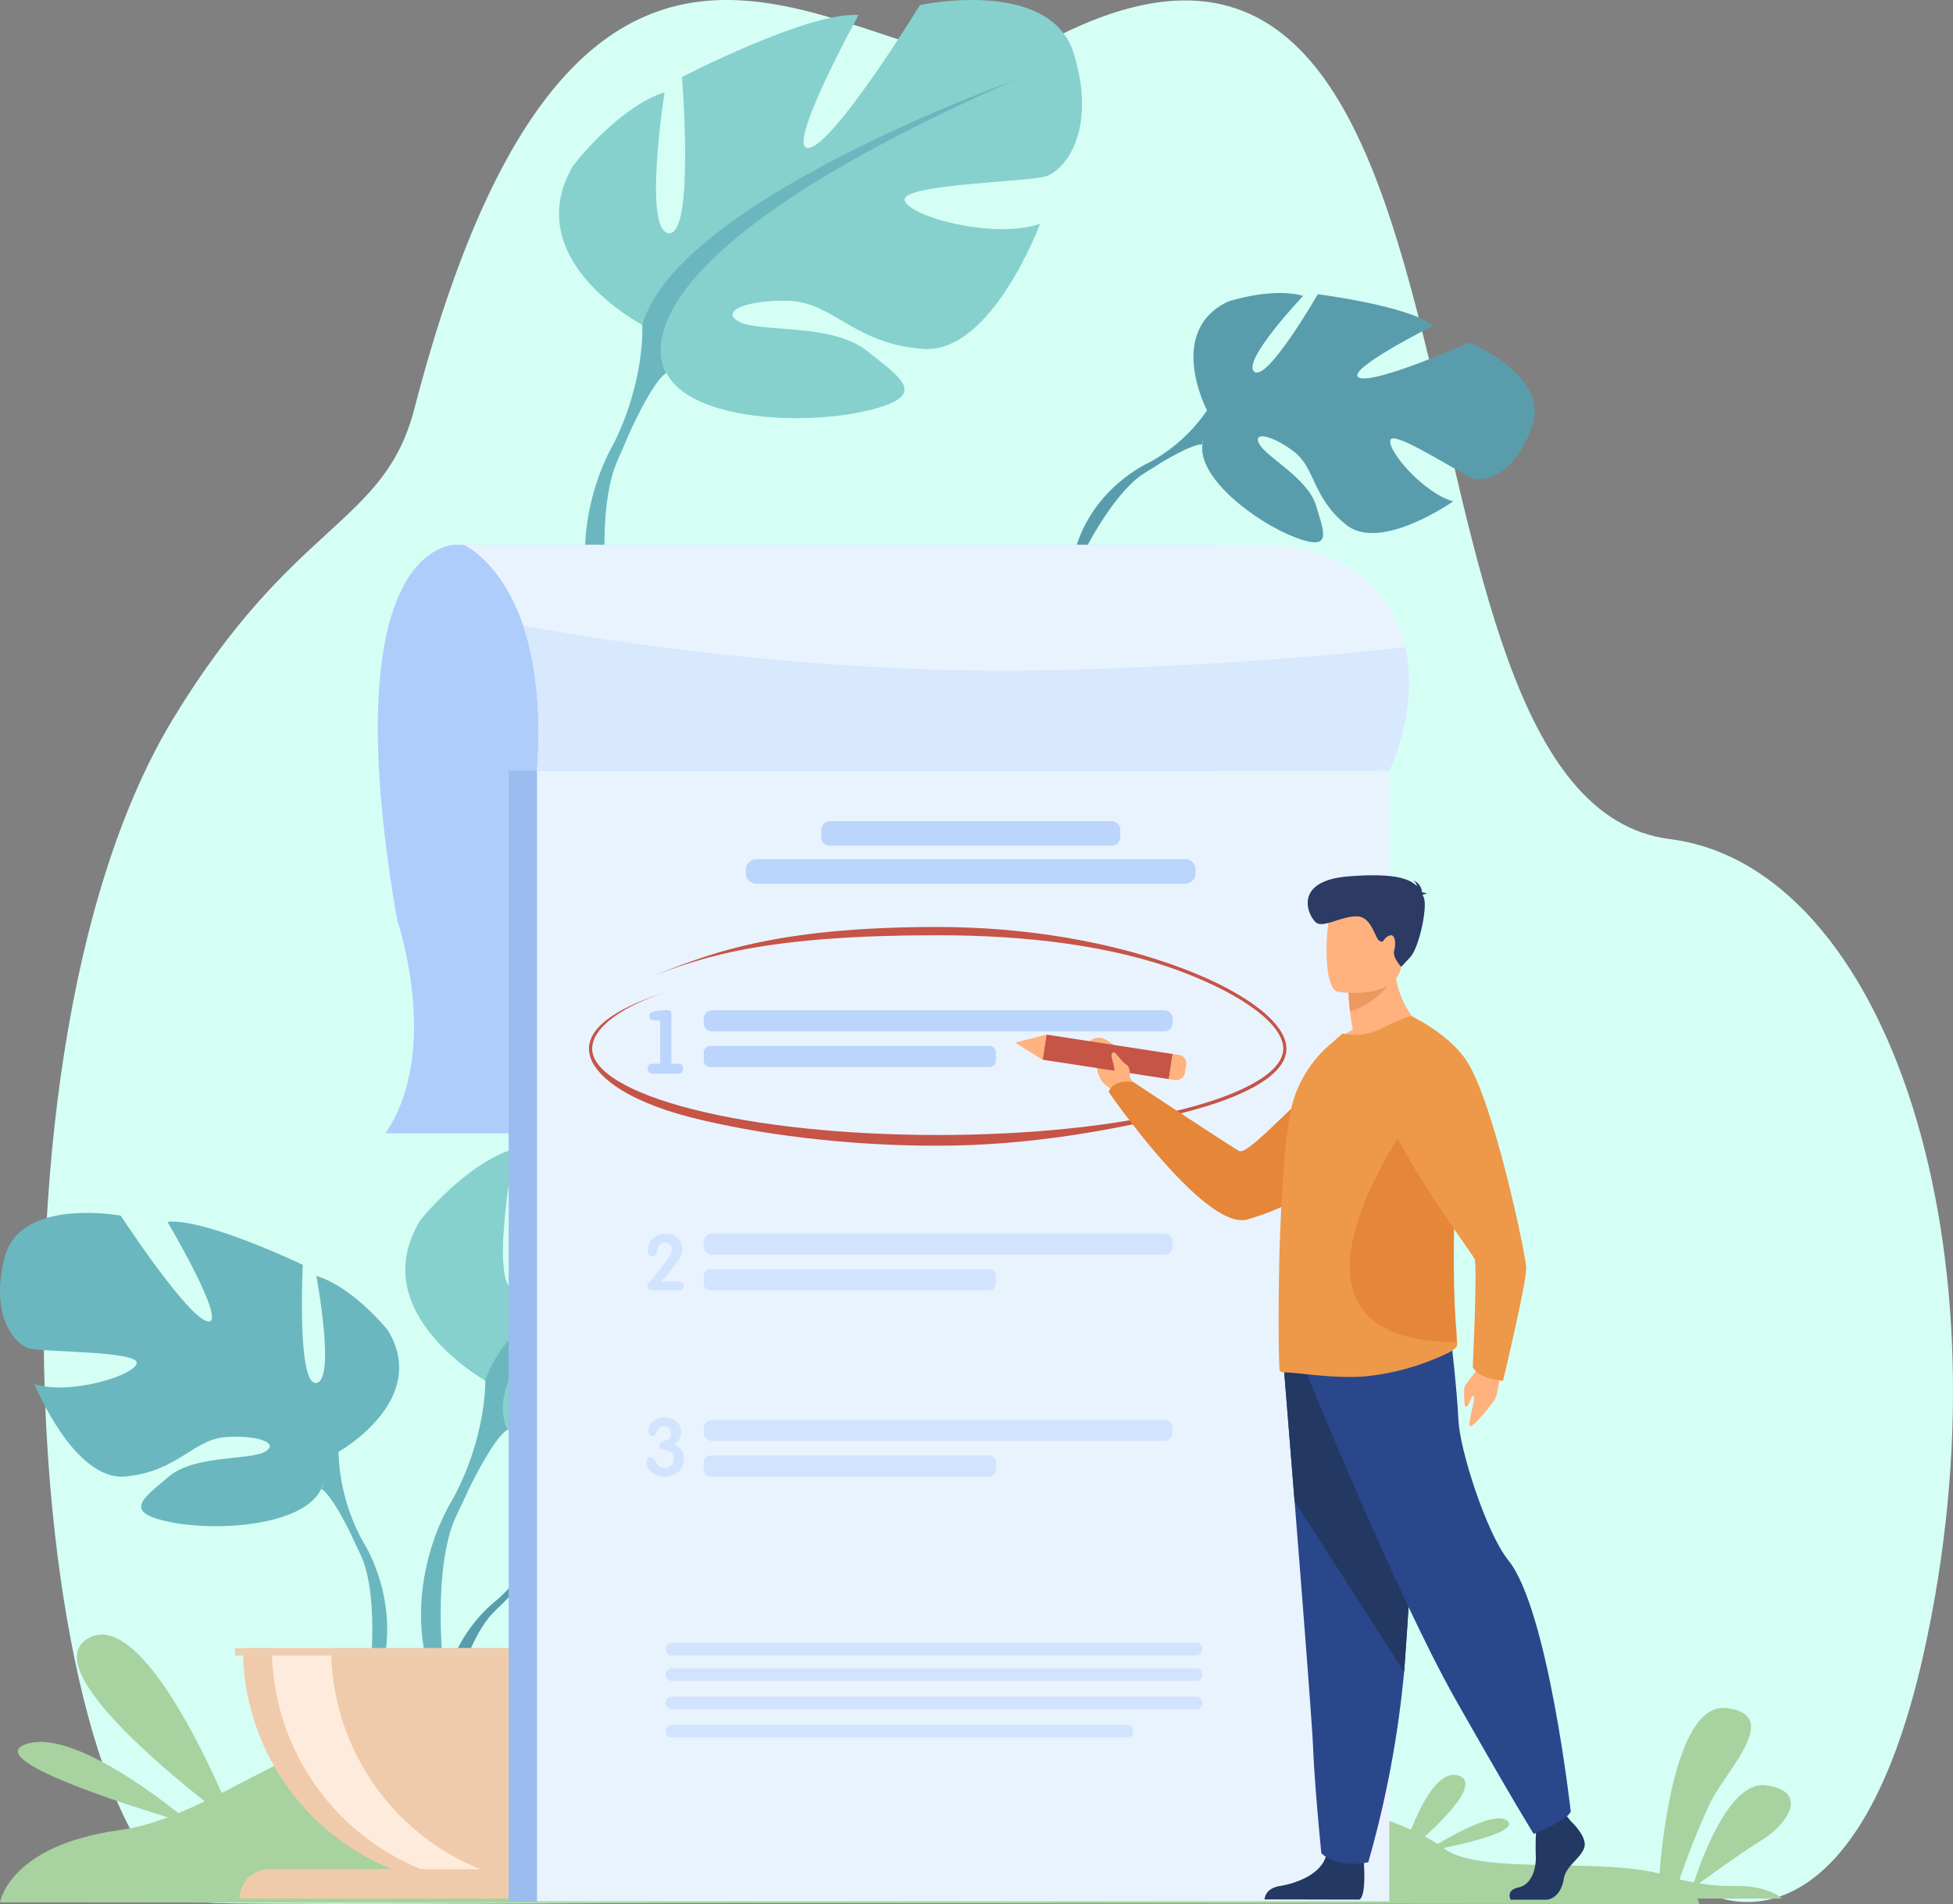 <svg xmlns="http://www.w3.org/2000/svg" xmlns:xlink="http://www.w3.org/1999/xlink" width="400" height="389.949" viewBox="0 0 400 389.949">
  <rect x="0" y="0" width="400" height="389.949" fill="#808080" stroke="none"/>
  <defs>
    <clipPath id="clip-path">
      <rect id="Rectángulo_379789" data-name="Rectángulo 379789" width="400" height="389.949" fill="none"/>
    </clipPath>
  </defs>
  <g id="Grupo_1081325" data-name="Grupo 1081325" transform="translate(-22 -187.004)">
    <g id="Grupo_1081324" data-name="Grupo 1081324" transform="translate(22 187.004)" clip-path="url(#clip-path)">
      <path id="Trazado_834397" data-name="Trazado 834397" d="M381.711,388.2s28.821,14.05,43.009-49.624c18.407-82.609-7.428-161.083-51.993-166.735-64.276-8.151-28.654-219.166-130.08-161.912-28.52,16.1-90.551-67.009-127.067,73.808-6.209,23.944-24.771,22.769-49.5,63.618-43.624,72.058-27.92,241.61,8.837,242.381S381.711,388.2,381.711,388.2" transform="translate(-30.717 -0.004)" fill="#d5fff5"/>
      <path id="Trazado_834398" data-name="Trazado 834398" d="M0,1589.748s1.781-11.668,24.5-14.807,43.848-28.307,81.317-24.654,68.562,26.573,111.213,19.55,69.358,1.928,78.925,8.989,49.16-1.657,52.084,11.279Z" transform="translate(0 -1200.156)" fill="#a8d29f"/>
      <path id="Trazado_834399" data-name="Trazado 834399" d="M358.9,494.389s-25.644-1.254-12.04,76.9c0,0,9.152,26.53-2.4,43.629H514.528V494.389Z" transform="translate(-265.507 -382.82)" fill="#afcdfb"/>
      <path id="Trazado_834400" data-name="Trazado 834400" d="M472.384,1296.188s-11.881-13.861-.733-22.665c0,0,8.143-4.93,14.783-4.53,0,0-9.409,15.777-6.365,17.347S489.286,1268,489.286,1268s18.531-1.8,24.493,1.069c0,0-15.842,12.964-12.506,13.736s20.448-11.953,20.448-11.953,17.248,2.935,16.328,13.457-6.863,13.77-9.474,13.49-17.892-6.112-18.225-3.972,8.865,9.135,15.306,9.462c0,0-12.16,13.41-20.242,9.54s-8.771-10.005-13.809-12.306-9.338-2.3-7.258.051,11.2,4.628,14.078,9.723,5.466,8.533-2.9,7.274-21.952-7.376-22.549-14.382Z" transform="translate(-361.519 -981.424)" fill="#599dad"/>
      <path id="Trazado_834401" data-name="Trazado 834401" d="M512.687,1343.159s-46.845-1.805-57.19,11.592a33.879,33.879,0,0,1-9.328,13.092l-1.1,2.991s8.118-8.559,11.022-9.077c0,0-4.542-16.6,56.594-18.6" transform="translate(-344.632 -1039.987)" fill="#599dad"/>
      <path id="Trazado_834402" data-name="Trazado 834402" d="M413.037,1448.773s-10.055,7.436-10.753,20.723l1.825.163s3.212-13.738,9.016-19.111-.087-1.775-.087-1.775" transform="translate(-311.501 -1120.917)" fill="#599dad"/>
      <path id="Trazado_834403" data-name="Trazado 834403" d="M69.324,1149.626s18.9-10.584,10.08-24.948c0,0-7.056-8.82-14.616-11.088,0,0,4.032,21.42,0,21.924s-2.772-24.192-2.772-24.192-19.908-9.576-27.72-8.82c0,0,12.348,20.916,8.316,20.412s-17.892-21.672-17.892-21.672-20.412-3.78-23.688,8.316,2.016,18.144,5.04,18.9,22.428.5,21.924,3.024-13.608,6.552-20.916,4.284c0,0,8.064,19.908,18.648,18.9s13.86-7.56,20.412-8.064,11.34,1.26,8.064,3.024-14.364.578-19.656,5.077-9.576,7.271.252,9.287,27.467.756,31-6.8Z" transform="translate(0 -852.294)" fill="#6bb7bf"/>
      <path id="Trazado_834404" data-name="Trazado 834404" d="M45.9,1156.762s52.919,17.136,58.967,36.287a40.2,40.2,0,0,0,5.04,18.4v3.78s-5.544-12.852-8.568-14.616c0,0,11.844-16.632-55.439-43.847" transform="translate(-35.539 -895.717)" fill="#6bb7bf"/>
      <path id="Trazado_834405" data-name="Trazado 834405" d="M320.853,1391s8.161,12.393,3.508,27.479l-2.1-.564s2.038-16.615-2.232-24.973.823-1.942.823-1.942" transform="translate(-246.488 -1075.277)" fill="#6bb7bf"/>
      <path id="Trazado_834406" data-name="Trazado 834406" d="M384.236,1031.511s-24.913-13.952-13.287-32.886c0,0,9.3-11.626,19.266-14.616,0,0-5.315,28.235,0,28.9s3.654-31.889,3.654-31.889,26.242-12.623,36.54-11.626c0,0-16.277,27.571-10.962,26.906s23.585-28.567,23.585-28.567,26.906-4.983,31.225,10.962-2.657,23.917-6.643,24.914-29.564.664-28.9,3.986,17.938,8.636,27.571,5.647c0,0-10.63,26.242-24.581,24.913s-18.27-9.965-26.906-10.63-14.948,1.661-10.63,3.986,18.934.762,25.91,6.692,12.623,9.584-.332,12.242-36.208,1-40.858-8.969Z" transform="translate(-284.843 -748.775)" fill="#86d1cd"/>
      <path id="Trazado_834407" data-name="Trazado 834407" d="M495.368,1040.917s-69.757,22.588-77.73,47.834c0,0,.332,11.294-6.643,24.249v4.983s7.308-16.941,11.294-19.266c0,0-15.612-21.924,73.079-57.8" transform="translate(-318.246 -806.015)" fill="#6bb7bf"/>
      <path id="Trazado_834408" data-name="Trazado 834408" d="M388.641,1349.693s-10.758,16.336-4.625,36.222l2.768-.743s-2.687-21.9,2.942-32.919-1.085-2.56-1.085-2.56" transform="translate(-295.892 -1042.708)" fill="#6bb7bf"/>
      <path id="Trazado_834409" data-name="Trazado 834409" d="M269.264,1544.48a48.8,48.8,0,0,0,48.8-48.8h-97.6a48.8,48.8,0,0,0,48.8,48.8" transform="translate(-170.711 -1158.151)" fill="#efcbab"/>
      <path id="Trazado_834410" data-name="Trazado 834410" d="M301.681,1544.106a48.836,48.836,0,0,1-54.862-48.428h12.124a48.809,48.809,0,0,0,42.738,48.428" transform="translate(-191.119 -1158.15)" fill="#ffebdc"/>
      <path id="Trazado_834411" data-name="Trazado 834411" d="M316.426,1702.275h-98.95a6.021,6.021,0,0,1,6.021-6.021h86.909a6.021,6.021,0,0,1,6.021,6.021" transform="translate(-168.398 -1313.462)" fill="#efcbab"/>
      <rect id="Rectángulo_379785" data-name="Rectángulo 379785" width="100.317" height="1.497" transform="translate(48.147 337.528)" fill="#efcdaf"/>
      <path id="Trazado_834412" data-name="Trazado 834412" d="M1085.929,289.921s-8.549-16.131,4.26-22.273c0,0,9.027-3.022,15.417-1.174,0,0-12.642,13.327-10.017,15.526s13.016-15.866,13.016-15.866,18.474,2.314,23.661,6.419c0,0-18.3,9.171-15.216,10.656s22.573-7.173,22.573-7.173,16.183,6.65,12.976,16.712-9.718,11.928-12.2,11.082-16.114-9.89-16.908-7.875,6.643,10.858,12.855,12.59c0,0-14.806,10.414-21.841,4.864s-6.361-11.686-10.771-15.037-8.607-4.289-7.093-1.543,9.908,6.972,11.6,12.576,3.459,9.524-4.422,6.462-19.8-12.015-18.842-18.98Z" transform="translate(-838.704 -205.876)" fill="#599dad"/>
      <path id="Trazado_834413" data-name="Trazado 834413" d="M1106.844,358.242S1061.537,346.2,1048.5,357a33.88,33.88,0,0,1-11.974,10.725L1034.8,370.4s9.8-6.569,12.746-6.436c0,0-.789-17.19,59.3-5.722" transform="translate(-801.279 -272.953)" fill="#599dad"/>
      <path id="Trazado_834414" data-name="Trazado 834414" d="M990.85,417.837s-11.442,5.048-15.04,17.857l1.745.56s6.148-12.7,12.99-16.666.3-1.751.3-1.751" transform="translate(-755.599 -323.067)" fill="#599dad"/>
      <path id="Trazado_834415" data-name="Trazado 834415" d="M524.414,66.536s-25.317-13.2-14.26-32.475c0,0,8.951-11.9,18.823-15.183,0,0-4.472,28.381.86,28.887s2.7-31.984,2.7-31.984,25.855-13.4,36.177-12.709c0,0-15.449,28.043-10.156,27.221S581.285,1.036,581.285,1.036s26.746-5.781,31.537,10.028-1.944,23.985-5.9,25.1-29.531,1.544-28.768,4.845,18.187,8.1,27.726,4.824c0,0-9.844,26.547-23.829,25.634s-18.558-9.417-27.211-9.824-14.892,2.105-10.506,4.3,18.948.2,26.1,5.918,12.9,9.2.032,12.246-36.162,2.074-41.107-7.748Z" transform="translate(-392.863 -0.004)" fill="#86d1cd"/>
      <path id="Trazado_834416" data-name="Trazado 834416" d="M638.9,72.7s-69.054,24.655-76.272,50.126c0,0,.669,11.279-5.918,24.436l.148,4.98s6.8-17.151,10.716-19.594c0,0-16.258-21.449,71.326-59.949" transform="translate(-431.077 -56.296)" fill="#6bb7bf"/>
      <path id="Trazado_834417" data-name="Trazado 834417" d="M536.715,392.148s-10.267,16.649-3.545,36.343l2.744-.825s-3.337-21.813,1.961-32.992-1.16-2.526-1.16-2.526" transform="translate(-411.083 -301.18)" fill="#6bb7bf"/>
      <rect id="Rectángulo_379786" data-name="Rectángulo 379786" width="177.553" height="231.553" transform="translate(104.181 157.829)" fill="#9abcef"/>
      <rect id="Rectángulo_379787" data-name="Rectángulo 379787" width="174.568" height="231.553" transform="translate(109.986 157.829)" fill="#e9f3fe"/>
      <path id="Trazado_834418" data-name="Trazado 834418" d="M1494.937,1588.971H1459.76c-1.885-1.6,1.3-5.23,4.637-5.474a20.564,20.564,0,0,1,5.369.635c.484-6.43,3.248-35.333,13.667-34.172,11.715,1.3,0,12.728-3.311,19.495a160.853,160.853,0,0,0-6.224,15.59c.951.206,1.936.408,2.941.593,1.553-4.768,7.33-20.8,14.677-19.869,8.626,1.094,5.159,7.524-.955,11.34-4.486,2.807-9.994,6.8-12.611,8.723a37.384,37.384,0,0,0,6.88.551c6.026-.143,8.967,1.633,10.107,2.588" transform="translate(-1129.901 -1200.156)" fill="#a8d29f"/>
      <path id="Trazado_834419" data-name="Trazado 834419" d="M610.431,540.647l0,0H435.86c.966-13.2-.489-22.787-2.82-29.68-4.477-13.255-12.193-16.58-12.193-16.58H585.482c14.052,0,24.947,8.465,27.913,19.7.11.423.214.844.3,1.264,2.815,12.855-3.151,25.057-3.267,25.292" transform="translate(-325.875 -382.821)" fill="#e9f3fe"/>
      <path id="Trazado_834420" data-name="Trazado 834420" d="M652.267,597.538l0,0H477.7c.966-13.2-.489-22.787-2.82-29.68,17.84,3.267,62.025,10.228,109.319,9.055,30.6-.759,54.775-2.806,71.339-4.67,2.815,12.856-3.151,25.057-3.267,25.292" transform="translate(-367.711 -439.712)" fill="#d8e8fd"/>
      <path id="Trazado_834421" data-name="Trazado 834421" d="M733.012,921.084H640.435a1.733,1.733,0,0,1-1.728-1.728v-.886a1.733,1.733,0,0,1,1.728-1.728h92.577a1.733,1.733,0,0,1,1.728,1.728v.886a1.733,1.733,0,0,1-1.728,1.728" transform="translate(-494.57 -709.861)" fill="#bbd5fc"/>
      <path id="Trazado_834422" data-name="Trazado 834422" d="M697.18,953.458H640.071a1.368,1.368,0,0,1-1.364-1.364v-1.614a1.368,1.368,0,0,1,1.364-1.364H697.18a1.368,1.368,0,0,1,1.364,1.364v1.614a1.368,1.368,0,0,1-1.364,1.364" transform="translate(-494.57 -734.93)" fill="#bbd5fc"/>
      <path id="Trazado_834423" data-name="Trazado 834423" d="M590.369,927.685v-8.87H589.2q-1.065,0-1.065-.886,0-.639.834-.9a6.189,6.189,0,0,1,1.357-.213q.931-.07,1.5-.071.55,0,.692.222a2.644,2.644,0,0,1,.142,1.126v9.6h1.206q1.171,0,1.171,1.012,0,1.064-1.171,1.064H589a1.337,1.337,0,0,1-.86-.275.929.929,0,0,1-.346-.771q0-1.029,1.188-1.029Z" transform="translate(-455.149 -709.861)" fill="#bbd5fc"/>
      <path id="Trazado_834424" data-name="Trazado 834424" d="M733.012,1123.73H640.435a1.733,1.733,0,0,1-1.728-1.728v-.887a1.733,1.733,0,0,1,1.728-1.728h92.577a1.733,1.733,0,0,1,1.728,1.728V1122a1.733,1.733,0,0,1-1.728,1.728" transform="translate(-494.57 -866.777)" fill="#d2e4fd"/>
      <path id="Trazado_834425" data-name="Trazado 834425" d="M697.18,1156.1H640.071a1.368,1.368,0,0,1-1.364-1.364v-1.614a1.368,1.368,0,0,1,1.364-1.364H697.18a1.368,1.368,0,0,1,1.364,1.364v1.614a1.368,1.368,0,0,1-1.364,1.364" transform="translate(-494.57 -891.845)" fill="#d2e4fd"/>
      <path id="Trazado_834426" data-name="Trazado 834426" d="M594.968,1130.15q0,.887-1.238.886h-5.142q-1.113,0-1.113-.893a1.129,1.129,0,0,1,.3-.659q.438-.5,1.285-1.505,1.285-1.615,2.148-2.791.3-.392.846-1.192a2.879,2.879,0,0,0,.455-1.348,1.386,1.386,0,0,0-.392-1.011,1.345,1.345,0,0,0-1-.4,1.538,1.538,0,0,0-1.035.376,1.785,1.785,0,0,0-.47.941,10.639,10.639,0,0,1-.282,1.035.8.8,0,0,1-.768.5.88.88,0,0,1-.737-.345,1.177,1.177,0,0,1-.251-.784,3.787,3.787,0,0,1,.173-1.113,3.343,3.343,0,0,1,1.332-1.85,3.867,3.867,0,0,1,2.211-.611,3.423,3.423,0,0,1,2.383.864,3.021,3.021,0,0,1,.988,2.324,4.052,4.052,0,0,1-.706,2.167q-.392.613-1.615,2.167-.627.8-1.975,2.324h3.386q1.223,0,1.223.917" transform="translate(-454.899 -866.777)" fill="#d2e4fd"/>
      <path id="Trazado_834427" data-name="Trazado 834427" d="M733.012,1292.775H640.435a1.733,1.733,0,0,1-1.728-1.728v-.886a1.733,1.733,0,0,1,1.728-1.728h92.577a1.733,1.733,0,0,1,1.728,1.728v.886a1.733,1.733,0,0,1-1.728,1.728" transform="translate(-494.57 -997.673)" fill="#d2e4fd"/>
      <path id="Trazado_834428" data-name="Trazado 834428" d="M697.18,1325.149H640.071a1.368,1.368,0,0,1-1.364-1.364v-1.614a1.368,1.368,0,0,1,1.364-1.364H697.18a1.368,1.368,0,0,1,1.364,1.364v1.614a1.368,1.368,0,0,1-1.364,1.364" transform="translate(-494.57 -1022.742)" fill="#d2e4fd"/>
      <path id="Trazado_834429" data-name="Trazado 834429" d="M594.288,1294.787a3.361,3.361,0,0,1-1.17,2.676,4.12,4.12,0,0,1-2.8.961,3.929,3.929,0,0,1-2.244-.625,2.857,2.857,0,0,1-1.474-2.388,1,1,0,0,1,.257-.689.838.838,0,0,1,.657-.288,1,1,0,0,1,.785.561q.593.929.689,1.026a1.788,1.788,0,0,0,1.362.561,1.7,1.7,0,0,0,1.6-.833,2.219,2.219,0,0,0,.224-1.058q0-1.57-1.843-1.746-1.042-.1-1.041-.881a.838.838,0,0,1,.6-.817q1.13-.417,1.146-.433a1.547,1.547,0,0,0,.605-1.394,1.253,1.253,0,0,0-.351-.937,1.288,1.288,0,0,0-.942-.345,1.723,1.723,0,0,0-1.15.352,2.306,2.306,0,0,0-.591,1.042.73.73,0,0,1-.735.561.753.753,0,0,1-.631-.336,1.219,1.219,0,0,1-.248-.737,2.051,2.051,0,0,1,.273-.994,3.074,3.074,0,0,1,1.378-1.3,4.035,4.035,0,0,1,1.859-.433,3.238,3.238,0,0,1,2.268.826,2.8,2.8,0,0,1,.906,2.171,2.976,2.976,0,0,1-1.346,2.564,2.9,2.9,0,0,1,1.955,2.932" transform="translate(-454.219 -996.017)" fill="#d2e4fd"/>
      <path id="Trazado_834430" data-name="Trazado 834430" d="M804.768,750.224H747.1a1.8,1.8,0,0,1-1.795-1.8v-1.454a1.8,1.8,0,0,1,1.795-1.795h57.671a1.8,1.8,0,0,1,1.795,1.795v1.454a1.8,1.8,0,0,1-1.795,1.8" transform="translate(-577.11 -577.016)" fill="#bbd5fc"/>
      <path id="Trazado_834431" data-name="Trazado 834431" d="M766.81,784.691H679.062a2.208,2.208,0,0,1-2.2-2.2v-.642a2.208,2.208,0,0,1,2.2-2.2H766.81a2.208,2.208,0,0,1,2.2,2.2v.642a2.208,2.208,0,0,1-2.2,2.2" transform="translate(-524.114 -603.705)" fill="#bbd5fc"/>
      <path id="Trazado_834432" data-name="Trazado 834432" d="M605.966,886.022c-19.017,0-37.063-2.386-50.517-5.8-13.592-3.446-20.913-9.078-20.913-14.074,0-4.528,5.966-8.692,17.255-12.043-10.818,3.211-16.6,7.926-16.6,12.043,0,4.568,7.5,9.089,20.575,12.4,13.406,3.4,31.235,5.271,50.2,5.271s36.8-1.872,50.2-5.271c13.076-3.315,20.574-7.837,20.574-12.4,0-4.837-7.9-10.849-20.608-15.689-14.453-5.5-32.271-7.546-50.17-7.546-33.6,0-47.436,3.923-59.438,8.838,12.054-4.937,25.716-10.532,59.438-10.532,17.971,0,35.865,3.045,50.386,8.574,12.98,4.942,21.043,11.209,21.043,16.354,0,5-7.485,9.645-21.077,13.09-13.454,3.411-31.335,6.78-50.352,6.78" transform="translate(-413.908 -651.385)" fill="#c65447"/>
      <path id="Trazado_834433" data-name="Trazado 834433" d="M1336.47,1233.007s-.626,6.088-1.313,7.239-3.613,4.831-4.859,5.553.761-4.849.507-5.933-1.026,1.978-1.575,2.05-.408-2.684-.428-3.687,2.672-3.479,3.621-5.615,4.046.391,4.046.391" transform="translate(-1028.93 -953.789)" fill="#ffb27d"/>
      <path id="Trazado_834434" data-name="Trazado 834434" d="M996.335,952.316l-1.4-2.64s.694-4.7-5.2-7.68a2.876,2.876,0,0,0-3.37.88c-1.12,1.618,2.135,1.326,1.96,4.094a5.092,5.092,0,0,0,2.969,5.295l1.512,1.751Z" transform="translate(-763.59 -729.247)" fill="#ffb27d"/>
      <path id="Trazado_834435" data-name="Trazado 834435" d="M1067.625,957.385s-5.062,24.845-32.918,32.962c-8.7,2.534-28.45-26.094-28.45-26.094s.695-2.639,5.046-2.033c0,0,19.234,12.734,21.656,14.117,2.149,1.227,16.279-15.779,22.721-18.522a16.442,16.442,0,0,1,11.945-.431" transform="translate(-779.176 -740.628)" fill="#e58638"/>
      <rect id="Rectángulo_379788" data-name="Rectángulo 379788" width="5.203" height="26.172" transform="matrix(0.152, -0.988, 0.988, 0.152, 213.536, 217.014)" fill="#c65447"/>
      <path id="Trazado_834436" data-name="Trazado 834436" d="M921.334,940.507,926.953,944l.79-5.143Z" transform="translate(-713.417 -726.988)" fill="#ffb27d"/>
      <path id="Trazado_834437" data-name="Trazado 834437" d="M1064.4,958.634l-.249,1.626a1.832,1.832,0,0,1-2.089,1.532l-1.2-.183.79-5.143,1.3.2a1.726,1.726,0,0,1,1.444,1.968" transform="translate(-821.458 -740.622)" fill="#ffb27d"/>
      <path id="Trazado_834438" data-name="Trazado 834438" d="M1382.605,1647.469s3.456,3.154,2.781,5.394-3.792,3.735-4.214,6.473-2.107,4.233-3.624,4.233h-7.233s-1.117-1.927,1.581-2.508,3.714-3.8,3.545-6.787a52.668,52.668,0,0,1,.253-6.971l5.731-1.328Z" transform="translate(-1060.899 -1274.529)" fill="#233862"/>
      <path id="Trazado_834439" data-name="Trazado 834439" d="M1168,1679.208s.62,7.177-.9,7.924l-19.416-.04s0-2.241,3.119-2.739,8.6-2.324,9.524-6.391,7.67,1.245,7.67,1.245" transform="translate(-888.688 -1298.112)" fill="#233862"/>
      <path id="Trazado_834440" data-name="Trazado 834440" d="M1165.059,1233.5s1.024,12.581,2.228,27.7c1.636,20.543,3.6,45.777,3.8,50.557.336,8.3,1.687,21.579,1.687,21.579s3.2,3.155,9.609,1.825a214.263,214.263,0,0,0,7.34-39.01c.025-.329.051-.66.076-.991,1.517-20.416,3.876-63.407,3.876-63.407Z" transform="translate(-902.141 -953.789)" fill="#2b478b"/>
      <path id="Trazado_834441" data-name="Trazado 834441" d="M1165.059,1233.5s1.024,12.581,2.228,27.7l22.433,34.951c.025-.329.051-.66.076-.991,1.517-20.416,3.876-63.407,3.876-63.407Z" transform="translate(-902.141 -953.789)" fill="#233862"/>
      <path id="Trazado_834442" data-name="Trazado 834442" d="M1185.782,1217.91s18.459,45.563,30.6,66.974,15.93,27.388,15.93,27.388,6.953-2.739,7.585-4.606c0,0-4.641-41.336-12.769-51.413-4.593-5.694-9.988-22.781-10.241-28.756s-1.643-17.8-1.643-17.8Z" transform="translate(-918.187 -936.704)" fill="#2b478b"/>
      <path id="Trazado_834443" data-name="Trazado 834443" d="M1225.84,883.032s-12.489,6.026-19.689,3.79a16.989,16.989,0,0,1,4.874-3.9c-.249-1.445-.443-2.7-.554-3.763a34.794,34.794,0,0,1-.3-3.845l4.818-3.79,4.569-3.627c-.36,10.2,6.286,15.133,6.286,15.133" transform="translate(-933.959 -672.042)" fill="#ffb27d"/>
      <path id="Trazado_834444" data-name="Trazado 834444" d="M1197.041,989.572c.027.763-1.606,1.636-2.326,1.963a51.006,51.006,0,0,1-15.978,4.527c-6.674.682-14.566-.818-17.28-.764a1.128,1.128,0,0,1-.748-.3c-.194-.137-.332-8.18-.194-18.3,0-.409,0-.818.028-1.227v-.136c.055-3.954.194-8.1.387-12.243.388-9.108,1.108-17.888,2.326-22.741a24.657,24.657,0,0,1,7.809-12.27l2.492-2.182a11.976,11.976,0,0,0,7.754-.926c2.88-1.391,5.981-2.891,6.48-2.509,3.766,2.754,6.313,8.944,7.671,16.852a87.65,87.65,0,0,1,1.135,15c0,1.963-.056,3.981-.166,5.972a188.263,188.263,0,0,0,.388,25.6c.111,1.582.194,2.809.221,3.681" transform="translate(-898.579 -714.249)" fill="#ee9849"/>
      <path id="Trazado_834445" data-name="Trazado 834445" d="M1246.87,1047.105c-43.734-.087-8.066-47.456-8.066-47.456l7.085-2.3a137.626,137.626,0,0,1,.821,16.023c0,2.1-.04,4.253-.12,6.38-.48,11.536,0,21.558.28,27.355" transform="translate(-948.629 -772.278)" fill="#e58638"/>
      <path id="Trazado_834446" data-name="Trazado 834446" d="M1233.416,884.243s-3.157,5.753-9.166,7.362a34.767,34.767,0,0,1-.3-3.845l4.818-3.79Z" transform="translate(-947.738 -684.486)" fill="#ed985f"/>
      <path id="Trazado_834447" data-name="Trazado 834447" d="M1206.232,833.434s11.915,1.949,13.033-5.375,3.409-12.006-4.15-13.56-9.468,1.021-10.445,3.377-1.507,14.863,1.563,15.558" transform="translate(-932.222 -630.326)" fill="#ffb27d"/>
      <path id="Trazado_834448" data-name="Trazado 834448" d="M1210.383,798.354c.108-.124.357-.224.913-.254a2.252,2.252,0,0,0-1.037-.292,2.793,2.793,0,0,0-1.856-2.47,1.665,1.665,0,0,1,.807,1.2c-1.539-1.581-4.836-2.731-13.967-2.01-12.034.95-8.068,8.654-6.51,9.573s5.48-1.6,8.382-1.369,3.455,4.425,4.439,5,.6-.442,1.93-1.044,1.459,1.605,1.074,3.041,1.446,3.329,1.446,3.329l1.85-1.992c1.85-1.992,3.593-10.431,2.752-12.229-.074-.159-.148-.32-.223-.482" transform="translate(-919.01 -615.058)" fill="#2c3a64"/>
      <path id="Trazado_834449" data-name="Trazado 834449" d="M1261.977,922.407s7.538,3.57,11.153,9.058c5.607,8.512,12.105,39.536,12.225,42.409s-4.743,23.155-4.743,23.155-4.932-.325-6.2-2.815c0,0,.985-20.839.361-22.179s-20.563-27.954-18.322-33.633,5.531-16,5.531-16" transform="translate(-972.768 -714.249)" fill="#ee9849"/>
      <path id="Trazado_834450" data-name="Trazado 834450" d="M1012.417,959.716s.41-1.619-.713-2.347-2.157-2.707-2.63-2.439c-.981.555.537,2.283.259,4.437-.1.754,1.659,2.731,3.084.349" transform="translate(-781.098 -739.413)" fill="#ffb27d"/>
      <path id="Trazado_834451" data-name="Trazado 834451" d="M102.188,1522.27s-17.708-45.342-30.126-38.122,30.126,38.122,30.126,38.122" transform="translate(-54.041 -1148.618)" fill="#a8d29f"/>
      <path id="Trazado_834452" data-name="Trazado 834452" d="M51.97,1597.669s-23.393-20.216-34.078-16.462,34.078,16.462,34.078,16.462" transform="translate(-12.578 -1224.018)" fill="#a8d29f"/>
      <path id="Trazado_834453" data-name="Trazado 834453" d="M1272.136,1627.338s5.391-18.744,11.715-16.532-11.715,16.532-11.715,16.532" transform="translate(-985.054 -1247.156)" fill="#a8d29f"/>
      <path id="Trazado_834454" data-name="Trazado 834454" d="M1293.935,1656.9s13.761-9.033,16.786-6.241-16.786,6.241-16.786,6.241" transform="translate(-1001.933 -1277.745)" fill="#a8d29f"/>
      <path id="Trazado_834455" data-name="Trazado 834455" d="M712.729,1493.348H605.384a1.306,1.306,0,0,1,0-2.613H712.729a1.306,1.306,0,0,1,0,2.613" transform="translate(-467.756 -1154.322)" fill="#d2e4fd"/>
      <path id="Trazado_834456" data-name="Trazado 834456" d="M712.729,1516.518H605.384a1.306,1.306,0,0,1,0-2.613H712.729a1.306,1.306,0,0,1,0,2.613" transform="translate(-467.756 -1172.264)" fill="#d2e4fd"/>
      <path id="Trazado_834457" data-name="Trazado 834457" d="M712.729,1542.194H605.384a1.306,1.306,0,0,1,0-2.613H712.729a1.306,1.306,0,0,1,0,2.613" transform="translate(-467.756 -1192.145)" fill="#d2e4fd"/>
      <path id="Trazado_834458" data-name="Trazado 834458" d="M698.637,1567.871H605.3a1.223,1.223,0,0,1-1.219-1.219v-.174a1.223,1.223,0,0,1,1.219-1.219h93.34a1.223,1.223,0,0,1,1.219,1.219v.174a1.223,1.223,0,0,1-1.219,1.219" transform="translate(-467.756 -1212.028)" fill="#d2e4fd"/>
    </g>
  </g>
</svg>
